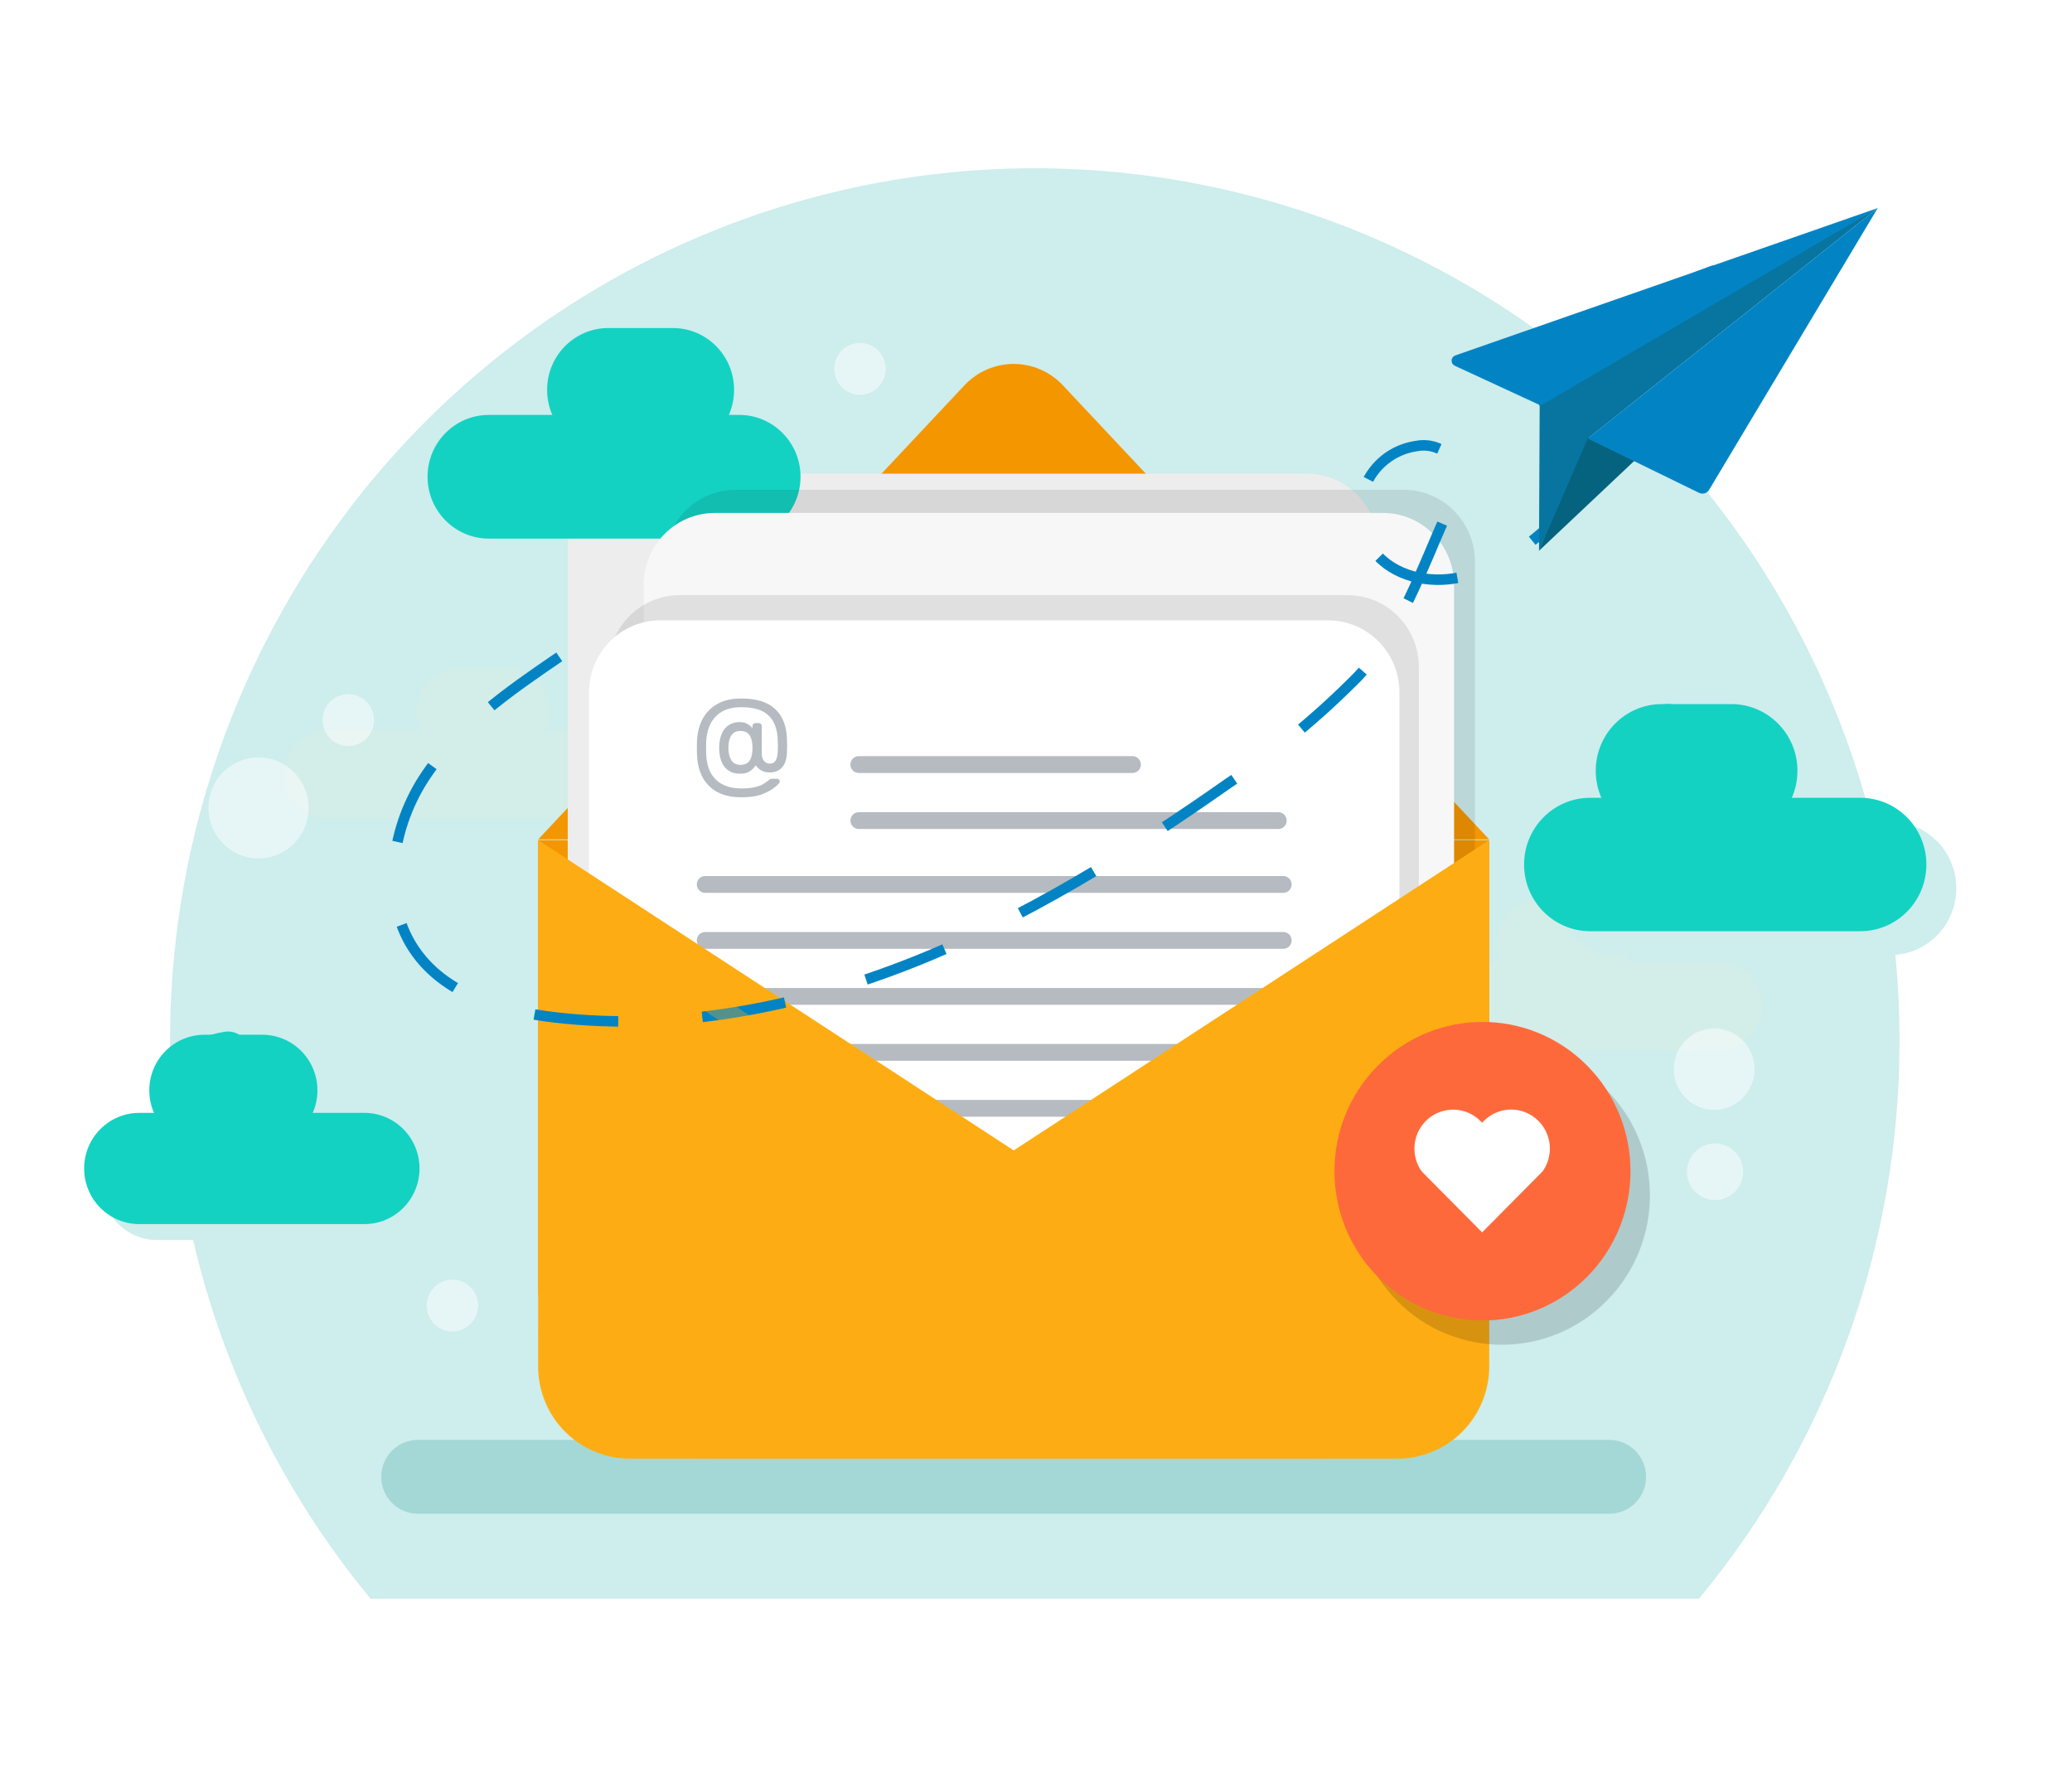 <svg width="197" height="168" viewBox="0 0 197 168" fill="none" xmlns="http://www.w3.org/2000/svg">
<g filter="url(#filter0_d)">
<path d="M178.599 90.913C178.627 110.318 171.877 129.114 159.532 144H33.23C24.776 133.769 18.889 121.636 16.068 108.625C13.248 95.615 13.576 82.111 17.025 69.255C20.475 56.4 26.944 44.572 35.885 34.771C44.827 24.971 55.977 17.487 68.394 12.953C80.81 8.418 94.126 6.967 107.216 8.722C120.307 10.476 132.785 15.385 143.596 23.033C154.407 30.681 163.232 40.842 169.325 52.658C175.417 64.473 178.598 77.595 178.599 90.913Z" fill="#CEEDED"/>
</g>
<path d="M56.338 69.417H31.213C28.902 69.417 27.028 71.307 27.028 73.638C27.028 75.968 28.902 77.858 31.213 77.858H56.338C58.649 77.858 60.523 75.968 60.523 73.638C60.523 71.307 58.649 69.417 56.338 69.417Z" fill="#D3EDE8"/>
<path d="M48.181 63.488H43.791C41.48 63.488 39.606 65.377 39.606 67.708C39.606 70.039 41.48 71.929 43.791 71.929H48.181C50.492 71.929 52.366 70.039 52.366 67.708C52.366 65.377 50.492 63.488 48.181 63.488Z" fill="#D3EDE8"/>
<path d="M138.253 99.861H163.378C165.689 99.861 167.563 97.971 167.563 95.64C167.563 93.309 165.689 91.42 163.378 91.42H138.253C135.941 91.42 134.068 93.309 134.068 95.64C134.068 97.971 135.941 99.861 138.253 99.861Z" fill="#D3EDE8"/>
<path d="M146.41 93.932H150.799C153.111 93.932 154.985 92.043 154.985 89.712C154.985 87.381 153.111 85.491 150.799 85.491H146.41C144.098 85.491 142.224 87.381 142.224 89.712C142.224 92.043 144.098 93.932 146.41 93.932Z" fill="#D3EDE8"/>
<g style="mix-blend-mode:multiply">
<path d="M153.022 136.902H39.728C37.806 136.902 36.248 138.473 36.248 140.412C36.248 142.35 37.806 143.922 39.728 143.922H153.022C154.944 143.922 156.503 142.35 156.503 140.412C156.503 138.473 154.944 136.902 153.022 136.902Z" fill="#A4D8D6"/>
</g>
<path d="M51.168 79.877H141.586V122.2C141.586 126.57 139.864 130.761 136.8 133.851C133.737 136.941 129.581 138.677 125.248 138.677H67.505C63.172 138.677 59.017 136.941 55.953 133.851C52.889 130.761 51.168 126.57 51.168 122.2V79.877Z" fill="#F49600"/>
<path d="M141.586 79.806H51.168L91.701 36.631C92.303 35.99 93.028 35.479 93.832 35.13C94.635 34.782 95.501 34.602 96.377 34.602C97.252 34.602 98.118 34.782 98.922 35.13C99.726 35.479 100.451 35.99 101.052 36.631L141.586 79.806Z" fill="#F49600"/>
<path d="M124.253 45.039H60.751C57.01 45.039 53.978 48.097 53.978 51.87V95.157C53.978 98.93 57.01 101.988 60.751 101.988H124.253C127.994 101.988 131.027 98.93 131.027 95.157V51.87C131.027 48.097 127.994 45.039 124.253 45.039Z" fill="#EDEDED"/>
<path d="M46.483 51.209L70.28 51.209C73.5 51.209 76.111 48.576 76.111 45.328C76.111 42.081 73.5 39.448 70.28 39.448H46.483C43.262 39.448 40.651 42.081 40.651 45.328C40.651 48.576 43.262 51.209 46.483 51.209Z" fill="#13D2C2"/>
<path d="M57.848 42.948H63.964C67.185 42.948 69.795 40.315 69.795 37.067C69.795 33.819 67.185 31.187 63.964 31.187H57.848C54.628 31.187 52.017 33.819 52.017 37.067C52.017 40.315 54.628 42.948 57.848 42.948Z" fill="#13D2C2"/>
<path opacity="0.095" d="M133.456 46.571H69.954C66.213 46.571 63.181 49.629 63.181 53.402V96.689C63.181 100.461 66.213 103.52 69.954 103.52H133.456C137.197 103.52 140.23 100.461 140.23 96.689V53.402C140.23 49.629 137.197 46.571 133.456 46.571Z" fill="#020202"/>
<path d="M131.475 48.769H67.973C64.232 48.769 61.2 51.827 61.2 55.6V98.887C61.2 102.659 64.232 105.718 67.973 105.718H131.475C135.216 105.718 138.248 102.659 138.248 98.887V55.6C138.248 51.827 135.216 48.769 131.475 48.769Z" fill="#F7F7F7"/>
<path opacity="0.095" d="M128.129 56.585H64.626C60.886 56.585 57.853 59.643 57.853 63.416V106.703C57.853 110.476 60.886 113.534 64.626 113.534H128.129C131.869 113.534 134.902 110.476 134.902 106.703V63.416C134.902 59.643 131.869 56.585 128.129 56.585Z" fill="#020202"/>
<path d="M126.277 58.982H62.775C59.034 58.982 56.002 62.041 56.002 65.813V109.1C56.002 112.873 59.034 115.931 62.775 115.931H126.277C130.018 115.931 133.05 112.873 133.05 109.1V65.813C133.05 62.041 130.018 58.982 126.277 58.982Z" fill="white"/>
<path d="M122.014 83.291H67.041C66.604 83.291 66.25 83.648 66.25 84.089V84.09C66.25 84.531 66.604 84.888 67.041 84.888H122.014C122.451 84.888 122.806 84.531 122.806 84.09V84.089C122.806 83.648 122.451 83.291 122.014 83.291Z" fill="#B5BBC1"/>
<path d="M122.014 88.613H67.041C66.604 88.613 66.25 88.97 66.25 89.411V89.412C66.25 89.853 66.604 90.21 67.041 90.21H122.014C122.451 90.21 122.806 89.853 122.806 89.412V89.411C122.806 88.97 122.451 88.613 122.014 88.613Z" fill="#B5BBC1"/>
<path d="M122.014 93.936H67.041C66.604 93.936 66.25 94.293 66.25 94.734V94.734C66.25 95.175 66.604 95.532 67.041 95.532H122.014C122.451 95.532 122.806 95.175 122.806 94.734V94.734C122.806 94.293 122.451 93.936 122.014 93.936Z" fill="#B5BBC1"/>
<path d="M122.014 99.258H67.041C66.604 99.258 66.25 99.615 66.25 100.056V100.057C66.25 100.498 66.604 100.855 67.041 100.855H122.014C122.451 100.855 122.806 100.498 122.806 100.057V100.056C122.806 99.615 122.451 99.258 122.014 99.258Z" fill="#B5BBC1"/>
<path d="M122.014 104.58H67.041C66.604 104.58 66.25 104.937 66.25 105.378V105.379C66.25 105.82 66.604 106.177 67.041 106.177H122.014C122.451 106.177 122.806 105.82 122.806 105.379V105.378C122.806 104.937 122.451 104.58 122.014 104.58Z" fill="#B5BBC1"/>
<path d="M141.588 79.877V129.907C141.587 132.233 140.671 134.464 139.04 136.109C137.409 137.754 135.197 138.678 132.891 138.678H59.863C57.556 138.678 55.344 137.754 53.713 136.109C52.082 134.464 51.166 132.233 51.166 129.907V79.877L96.38 109.377L141.588 79.877Z" fill="#FDAD13"/>
<g style="mix-blend-mode:multiply" opacity="0.332">
<path d="M129.27 87.914V117.49C129.27 118.641 129.045 119.781 128.609 120.845C128.172 121.909 127.532 122.875 126.725 123.689C125.918 124.503 124.959 125.149 123.904 125.589C122.85 126.03 121.719 126.256 120.578 126.256H51.17V129.907C51.17 132.233 52.086 134.464 53.717 136.109C55.348 137.754 57.56 138.678 59.867 138.678H132.895C135.201 138.678 137.413 137.754 139.044 136.109C140.675 134.464 141.591 132.233 141.592 129.907V79.877L129.27 87.914Z" fill="#FDAD13"/>
</g>
<g style="mix-blend-mode:screen">
<path d="M62.046 112.781C62.046 111.238 60.806 109.987 59.276 109.987C57.745 109.987 56.505 111.238 56.505 112.781V118.197C56.505 119.74 57.745 120.991 59.276 120.991C60.806 120.991 62.046 119.74 62.046 118.197V112.781Z" fill="#FDAD13"/>
</g>
<g style="mix-blend-mode:screen">
<path d="M62.046 104.446C62.046 102.903 60.806 101.652 59.276 101.652C57.745 101.652 56.505 102.903 56.505 104.446V105.179C56.505 106.722 57.745 107.973 59.276 107.973C60.806 107.973 62.046 106.722 62.046 105.179V104.446Z" fill="#FDAD13"/>
</g>
<path d="M70.504 75.805C69.24 75.805 68.252 75.485 67.54 74.845C66.828 74.213 66.412 73.313 66.292 72.145C66.268 71.913 66.256 71.569 66.256 71.113C66.256 70.633 66.268 70.293 66.292 70.093C66.412 68.957 66.828 68.061 67.54 67.405C68.26 66.741 69.232 66.409 70.456 66.409C71.872 66.409 72.936 66.729 73.648 67.369C74.36 68.001 74.748 68.909 74.812 70.093C74.828 70.413 74.836 70.661 74.836 70.837C74.836 71.197 74.828 71.473 74.812 71.665C74.78 72.241 74.62 72.681 74.332 72.985C74.052 73.289 73.668 73.441 73.18 73.441C72.836 73.441 72.556 73.369 72.34 73.225C72.124 73.081 71.96 72.925 71.848 72.757C71.712 72.981 71.528 73.173 71.296 73.333C71.072 73.485 70.748 73.561 70.324 73.561C69.724 73.561 69.248 73.349 68.896 72.925C68.552 72.493 68.38 71.889 68.38 71.113C68.38 70.337 68.552 69.733 68.896 69.301C69.248 68.869 69.724 68.653 70.324 68.653C70.62 68.653 70.86 68.709 71.044 68.821C71.236 68.925 71.404 69.061 71.548 69.229V69.025C71.548 68.945 71.572 68.881 71.62 68.833C71.676 68.777 71.744 68.749 71.824 68.749H72.148C72.228 68.749 72.292 68.777 72.34 68.833C72.396 68.881 72.424 68.945 72.424 69.025V71.581C72.424 71.909 72.492 72.161 72.628 72.337C72.764 72.513 72.948 72.601 73.18 72.601C73.46 72.601 73.652 72.497 73.756 72.289C73.868 72.081 73.928 71.845 73.936 71.581C73.952 71.389 73.96 71.141 73.96 70.837C73.96 70.701 73.952 70.473 73.936 70.153C73.864 69.177 73.556 68.449 73.012 67.969C72.476 67.481 71.624 67.237 70.456 67.237C69.488 67.237 68.724 67.493 68.164 68.005C67.612 68.509 67.28 69.225 67.168 70.153C67.144 70.353 67.132 70.673 67.132 71.113C67.132 71.529 67.144 71.853 67.168 72.085C67.264 73.005 67.596 73.717 68.164 74.221C68.732 74.717 69.512 74.965 70.504 74.965C71.024 74.965 71.452 74.921 71.788 74.833C72.132 74.753 72.38 74.665 72.532 74.569C72.692 74.473 72.876 74.345 73.084 74.185C73.1 74.177 73.136 74.149 73.192 74.101C73.248 74.061 73.316 74.041 73.396 74.041H73.876C73.948 74.041 74.008 74.065 74.056 74.113C74.112 74.161 74.14 74.225 74.14 74.305C74.14 74.369 74.116 74.425 74.068 74.473C73.7 74.873 73.232 75.193 72.664 75.433C72.104 75.681 71.384 75.805 70.504 75.805ZM70.396 72.721C70.804 72.721 71.096 72.585 71.272 72.313C71.456 72.033 71.548 71.633 71.548 71.113C71.548 70.593 71.456 70.193 71.272 69.913C71.096 69.633 70.804 69.493 70.396 69.493C70.004 69.493 69.716 69.637 69.532 69.925C69.348 70.205 69.256 70.601 69.256 71.113C69.256 71.585 69.348 71.973 69.532 72.277C69.724 72.573 70.012 72.721 70.396 72.721Z" fill="#B5BBC1"/>
<path d="M107.679 71.894H81.643C81.206 71.894 80.852 72.252 80.852 72.692V72.694C80.852 73.134 81.206 73.492 81.643 73.492H107.679C108.116 73.492 108.471 73.134 108.471 72.694V72.692C108.471 72.252 108.116 71.894 107.679 71.894Z" fill="#B5BBC1"/>
<path d="M121.542 77.221H81.649C81.212 77.221 80.858 77.578 80.858 78.019V78.02C80.858 78.46 81.212 78.818 81.649 78.818H121.542C121.979 78.818 122.333 78.46 122.333 78.02V78.019C122.333 77.578 121.979 77.221 121.542 77.221Z" fill="#B5BBC1"/>
<path opacity="0.149" d="M152.746 123.697C158.242 118.154 158.242 109.167 152.746 103.625C147.25 98.082 138.339 98.082 132.843 103.625C127.347 109.167 127.347 118.154 132.843 123.697C138.339 129.239 147.25 129.239 152.746 123.697Z" fill="#020202"/>
<path d="M150.9 121.391C156.395 115.848 156.395 106.861 150.9 101.319C145.404 95.776 136.493 95.776 130.997 101.319C125.502 106.861 125.502 115.848 130.997 121.391C136.493 126.933 145.404 126.933 150.9 121.391Z" fill="#FE693C"/>
<g style="mix-blend-mode:multiply" opacity="0.314">
<path d="M154.995 111.353C154.996 114.382 154.035 117.333 152.254 119.772C150.473 122.211 147.964 124.011 145.095 124.909C142.226 125.807 139.147 125.755 136.31 124.76C133.472 123.766 131.025 121.882 129.325 119.384C132.034 121.254 135.306 122.11 138.574 121.804C141.842 121.498 144.902 120.049 147.223 117.709C149.544 115.368 150.98 112.282 151.284 108.986C151.587 105.69 150.738 102.39 148.884 99.659C150.769 100.959 152.311 102.704 153.376 104.742C154.441 106.78 154.997 109.049 154.995 111.353Z" fill="#FE693C"/>
</g>
<path d="M146.28 106.584C145.664 105.962 144.849 105.581 143.981 105.508C143.113 105.435 142.247 105.674 141.537 106.184C141.372 106.304 141.217 106.438 141.074 106.584C141.02 106.64 140.968 106.695 140.917 106.751C140.865 106.695 140.817 106.64 140.759 106.584C140.105 105.926 139.231 105.541 138.309 105.503C137.387 105.465 136.484 105.778 135.78 106.38C135.076 106.982 134.621 107.828 134.507 108.752C134.393 109.676 134.627 110.609 135.163 111.367L136.012 112.224L140.917 117.17L145.821 112.224L146.67 111.367C147.178 110.652 147.417 109.779 147.346 108.903C147.274 108.027 146.896 107.205 146.28 106.584Z" fill="white"/>
<g style="mix-blend-mode:screen">
<g style="mix-blend-mode:screen">
<path d="M129.993 112.147H129.971C129.622 112.141 129.29 111.997 129.046 111.744C128.803 111.492 128.669 111.153 128.673 110.801C128.725 106.963 131.131 99.672 139.87 99.553H139.889C140.232 99.56 140.56 99.702 140.802 99.948C141.043 100.195 141.18 100.528 141.182 100.874C141.184 101.221 141.052 101.555 140.814 101.806C140.576 102.056 140.25 102.202 139.906 102.214C131.577 102.327 131.32 110.493 131.313 110.84C131.306 111.188 131.164 111.521 130.918 111.765C130.671 112.01 130.339 112.147 129.993 112.147Z" fill="#FE693C"/>
</g>
</g>
<g style="mix-blend-mode:multiply">
<g style="mix-blend-mode:multiply">
<path d="M36.328 117.897H14.927C13.537 117.897 12.203 117.34 11.22 116.348C10.236 115.356 9.684 114.011 9.684 112.609C9.684 111.207 10.236 109.861 11.22 108.87C12.203 107.878 13.537 107.321 14.927 107.321H36.328C37.718 107.321 39.052 107.878 40.035 108.87C41.019 109.861 41.571 111.207 41.571 112.609V112.609C41.571 114.011 41.019 115.356 40.035 116.348C39.052 117.34 37.718 117.897 36.328 117.897V117.897Z" fill="#CEEDED"/>
</g>
<g style="mix-blend-mode:multiply">
<path d="M26.622 110.469H21.121C19.731 110.469 18.397 109.912 17.414 108.92C16.43 107.928 15.878 106.583 15.878 105.181C15.878 103.778 16.43 102.433 17.414 101.442C18.397 100.45 19.731 99.893 21.121 99.893H26.622C28.012 99.893 29.346 100.45 30.329 101.442C31.312 102.433 31.865 103.778 31.865 105.181V105.181C31.865 106.583 31.312 107.928 30.329 108.92C29.346 109.912 28.012 110.469 26.622 110.469V110.469Z" fill="#CEEDED"/>
</g>
</g>
<path d="M34.644 116.384H13.243C11.853 116.384 10.519 115.827 9.536 114.835C8.552 113.843 8 112.498 8 111.096C8 109.693 8.552 108.348 9.536 107.357C10.519 106.365 11.853 105.808 13.243 105.808H34.644C36.034 105.808 37.368 106.365 38.351 107.357C39.334 108.348 39.887 109.693 39.887 111.096V111.096C39.887 112.498 39.334 113.843 38.351 114.835C37.368 115.827 36.034 116.384 34.644 116.384V116.384Z" fill="#13D2C2"/>
<path d="M24.937 108.956H19.437C18.047 108.956 16.713 108.399 15.73 107.407C14.746 106.416 14.194 105.071 14.194 103.668C14.194 102.266 14.746 100.921 15.73 99.929C16.713 98.937 18.047 98.38 19.437 98.38H24.937C26.328 98.38 27.662 98.937 28.645 99.929C29.628 100.921 30.181 102.266 30.181 103.668V103.668C30.181 105.071 29.628 106.416 28.645 107.407C27.662 108.399 26.328 108.956 24.937 108.956V108.956Z" fill="#13D2C2"/>
<path d="M53.172 62.453C48.352 65.741 43.399 69.163 40.243 74.094C37.087 79.025 36.17 85.906 39.624 90.629C42.576 94.666 47.854 96.164 52.794 96.736C64.26 98.063 75.94 95.79 86.686 91.542C97.431 87.294 107.328 81.123 116.796 74.466C121.248 71.51 125.386 68.097 129.142 64.284C133.239 59.897 135.098 54.284 137.533 48.836C138.351 47.005 139.083 44.61 137.666 43.198C137.251 42.843 136.761 42.588 136.234 42.453C135.707 42.317 135.156 42.304 134.624 42.416C133.551 42.574 132.539 43.014 131.688 43.69C130.838 44.367 130.178 45.257 129.775 46.272C129.373 47.287 129.242 48.39 129.395 49.472C129.549 50.554 129.981 51.577 130.65 52.437C132.481 54.794 135.833 55.523 138.74 54.908C141.618 54.127 144.281 52.69 146.521 50.708C152.382 46.048 157.427 40.432 161.449 34.093" stroke="#0284C4" stroke-miterlimit="10" stroke-dasharray="8 8"/>
<path d="M146.316 52.374L156.239 43.011L150.652 41.446L146.316 52.374Z" fill="#06637F"/>
<path d="M146.388 38.64L146.323 52.377L150.957 41.692L178.532 19.781L146.152 37.832L146.388 38.64Z" fill="#0775A0"/>
<path d="M138.319 34.775L146.491 38.555L178.53 19.78L138.367 33.793C138.268 33.828 138.181 33.891 138.119 33.976C138.056 34.06 138.019 34.162 138.014 34.268C138.009 34.373 138.035 34.478 138.09 34.568C138.144 34.659 138.224 34.73 138.319 34.775Z" fill="#0284C4"/>
<path d="M178.531 19.78L150.957 41.691L161.539 46.856C161.706 46.937 161.898 46.953 162.075 46.9C162.253 46.846 162.405 46.728 162.501 46.568L178.531 19.78Z" fill="#0284C4"/>
<g style="mix-blend-mode:screen">
<path d="M144.157 34.037L163.111 26.719" stroke="#0284C4" stroke-width="3" stroke-miterlimit="10" stroke-linecap="round"/>
</g>
<path opacity="0.497" d="M35.562 68.466C35.562 68.954 35.418 69.43 35.149 69.836C34.88 70.241 34.498 70.557 34.052 70.744C33.605 70.93 33.113 70.979 32.639 70.883C32.165 70.788 31.729 70.553 31.387 70.208C31.045 69.864 30.813 69.424 30.718 68.946C30.624 68.467 30.672 67.972 30.858 67.521C31.043 67.07 31.356 66.686 31.758 66.415C32.16 66.144 32.633 65.999 33.117 65.999C33.438 65.999 33.756 66.063 34.053 66.187C34.349 66.311 34.619 66.493 34.846 66.722C35.073 66.951 35.253 67.223 35.376 67.522C35.499 67.821 35.562 68.142 35.562 68.466Z" fill="white"/>
<path opacity="0.497" d="M84.211 35.068C84.211 35.555 84.068 36.032 83.799 36.437C83.531 36.843 83.149 37.159 82.702 37.346C82.256 37.532 81.764 37.581 81.29 37.486C80.816 37.392 80.38 37.157 80.038 36.812C79.696 36.468 79.463 36.029 79.368 35.55C79.273 35.072 79.322 34.577 79.506 34.126C79.691 33.675 80.004 33.29 80.405 33.019C80.807 32.747 81.279 32.602 81.763 32.602C82.084 32.601 82.403 32.665 82.7 32.789C82.996 32.913 83.266 33.094 83.494 33.323C83.721 33.552 83.901 33.824 84.024 34.123C84.147 34.423 84.211 34.743 84.211 35.068Z" fill="white"/>
<path opacity="0.497" d="M45.458 124.128C45.458 124.616 45.314 125.093 45.046 125.498C44.777 125.904 44.395 126.22 43.949 126.406C43.502 126.593 43.01 126.642 42.536 126.547C42.062 126.452 41.626 126.217 41.284 125.872C40.942 125.527 40.709 125.088 40.614 124.61C40.52 124.132 40.568 123.636 40.753 123.185C40.938 122.734 41.251 122.349 41.653 122.078C42.055 121.807 42.528 121.662 43.011 121.662C43.66 121.662 44.282 121.922 44.741 122.384C45.2 122.847 45.457 123.474 45.458 124.128Z" fill="white"/>
<path opacity="0.497" d="M24.581 81.615C27.211 81.615 29.343 79.464 29.343 76.812C29.343 74.159 27.211 72.009 24.581 72.009C21.951 72.009 19.819 74.159 19.819 76.812C19.819 79.464 21.951 81.615 24.581 81.615Z" fill="white"/>
<path opacity="0.497" d="M165.693 104.388C167.192 102.876 167.192 100.424 165.693 98.911C164.193 97.398 161.762 97.398 160.262 98.911C158.762 100.424 158.762 102.876 160.262 104.388C161.762 105.901 164.193 105.901 165.693 104.388Z" fill="white"/>
<path opacity="0.497" d="M165.731 111.407C165.731 111.939 165.575 112.459 165.282 112.901C164.989 113.344 164.572 113.688 164.085 113.892C163.598 114.096 163.061 114.149 162.544 114.045C162.026 113.941 161.551 113.685 161.178 113.309C160.805 112.933 160.551 112.453 160.448 111.932C160.345 111.41 160.398 110.869 160.6 110.377C160.802 109.886 161.144 109.466 161.582 109.17C162.021 108.875 162.537 108.717 163.064 108.717C163.772 108.717 164.45 109 164.95 109.505C165.45 110.009 165.731 110.693 165.731 111.407Z" fill="white"/>
<g style="mix-blend-mode:multiply" opacity="0.332">
<path d="M52.926 85.426L96.287 114.61L137.714 88.265" stroke="#FDAD13" stroke-width="2" stroke-linecap="round" stroke-linejoin="round"/>
</g>
<g style="mix-blend-mode:multiply">
<g style="mix-blend-mode:multiply">
<path d="M179.71 78.118H154.04C150.567 78.118 147.751 80.957 147.751 84.461C147.751 87.964 150.567 90.804 154.04 90.804H179.71C183.184 90.804 186 87.964 186 84.461C186 80.957 183.184 78.118 179.71 78.118Z" fill="#CEEDED"/>
</g>
<g style="mix-blend-mode:multiply">
<path d="M167.453 69.208H160.855C157.381 69.208 154.565 72.048 154.565 75.551C154.565 79.054 157.381 81.894 160.855 81.894H167.453C170.926 81.894 173.742 79.054 173.742 75.551C173.742 72.048 170.926 69.208 167.453 69.208Z" fill="#CEEDED"/>
</g>
</g>
<path d="M176.865 75.852H151.195C147.722 75.852 144.906 78.691 144.906 82.195C144.906 85.698 147.722 88.538 151.195 88.538H176.865C180.339 88.538 183.155 85.698 183.155 82.195C183.155 78.691 180.339 75.852 176.865 75.852Z" fill="#13D2C2"/>
<path d="M164.606 66.942H158.009C154.535 66.942 151.719 69.782 151.719 73.285C151.719 76.788 154.535 79.628 158.009 79.628H164.606C168.08 79.628 170.896 76.788 170.896 73.285C170.896 69.782 168.08 66.942 164.606 66.942Z" fill="#13D2C2"/>
<g style="mix-blend-mode:screen">
<path d="M154.564 75.549C154.564 75.549 152.514 69.868 158.583 68.938" stroke="#13D2C2" stroke-width="4" stroke-miterlimit="10" stroke-linecap="round"/>
</g>
<g style="mix-blend-mode:screen">
<path d="M54.986 40.157C54.986 40.157 52.935 34.476 59.004 33.545" stroke="#13D2C2" stroke-width="4" stroke-miterlimit="10" stroke-linecap="round"/>
</g>
<g style="mix-blend-mode:screen">
<path d="M17.663 106.686C17.663 106.686 15.613 101.005 21.682 100.074" stroke="#13D2C2" stroke-width="4" stroke-miterlimit="10" stroke-linecap="round"/>
</g>
<defs>
<filter id="filter0_d" x="0.171" y="-0.001" width="196.428" height="168.001" filterUnits="userSpaceOnUse" color-interpolation-filters="sRGB">
<feFlood flood-opacity="0" result="BackgroundImageFix"/>
<feColorMatrix in="SourceAlpha" type="matrix" values="0 0 0 0 0 0 0 0 0 0 0 0 0 0 0 0 0 0 127 0"/>
<feOffset dx="2" dy="8"/>
<feGaussianBlur stdDeviation="8"/>
<feColorMatrix type="matrix" values="0 0 0 0 0 0 0 0 0 0 0 0 0 0 0 0 0 0 0.06 0"/>
<feBlend mode="normal" in2="BackgroundImageFix" result="effect1_dropShadow"/>
<feBlend mode="normal" in="SourceGraphic" in2="effect1_dropShadow" result="shape"/>
</filter>
</defs>
</svg>
